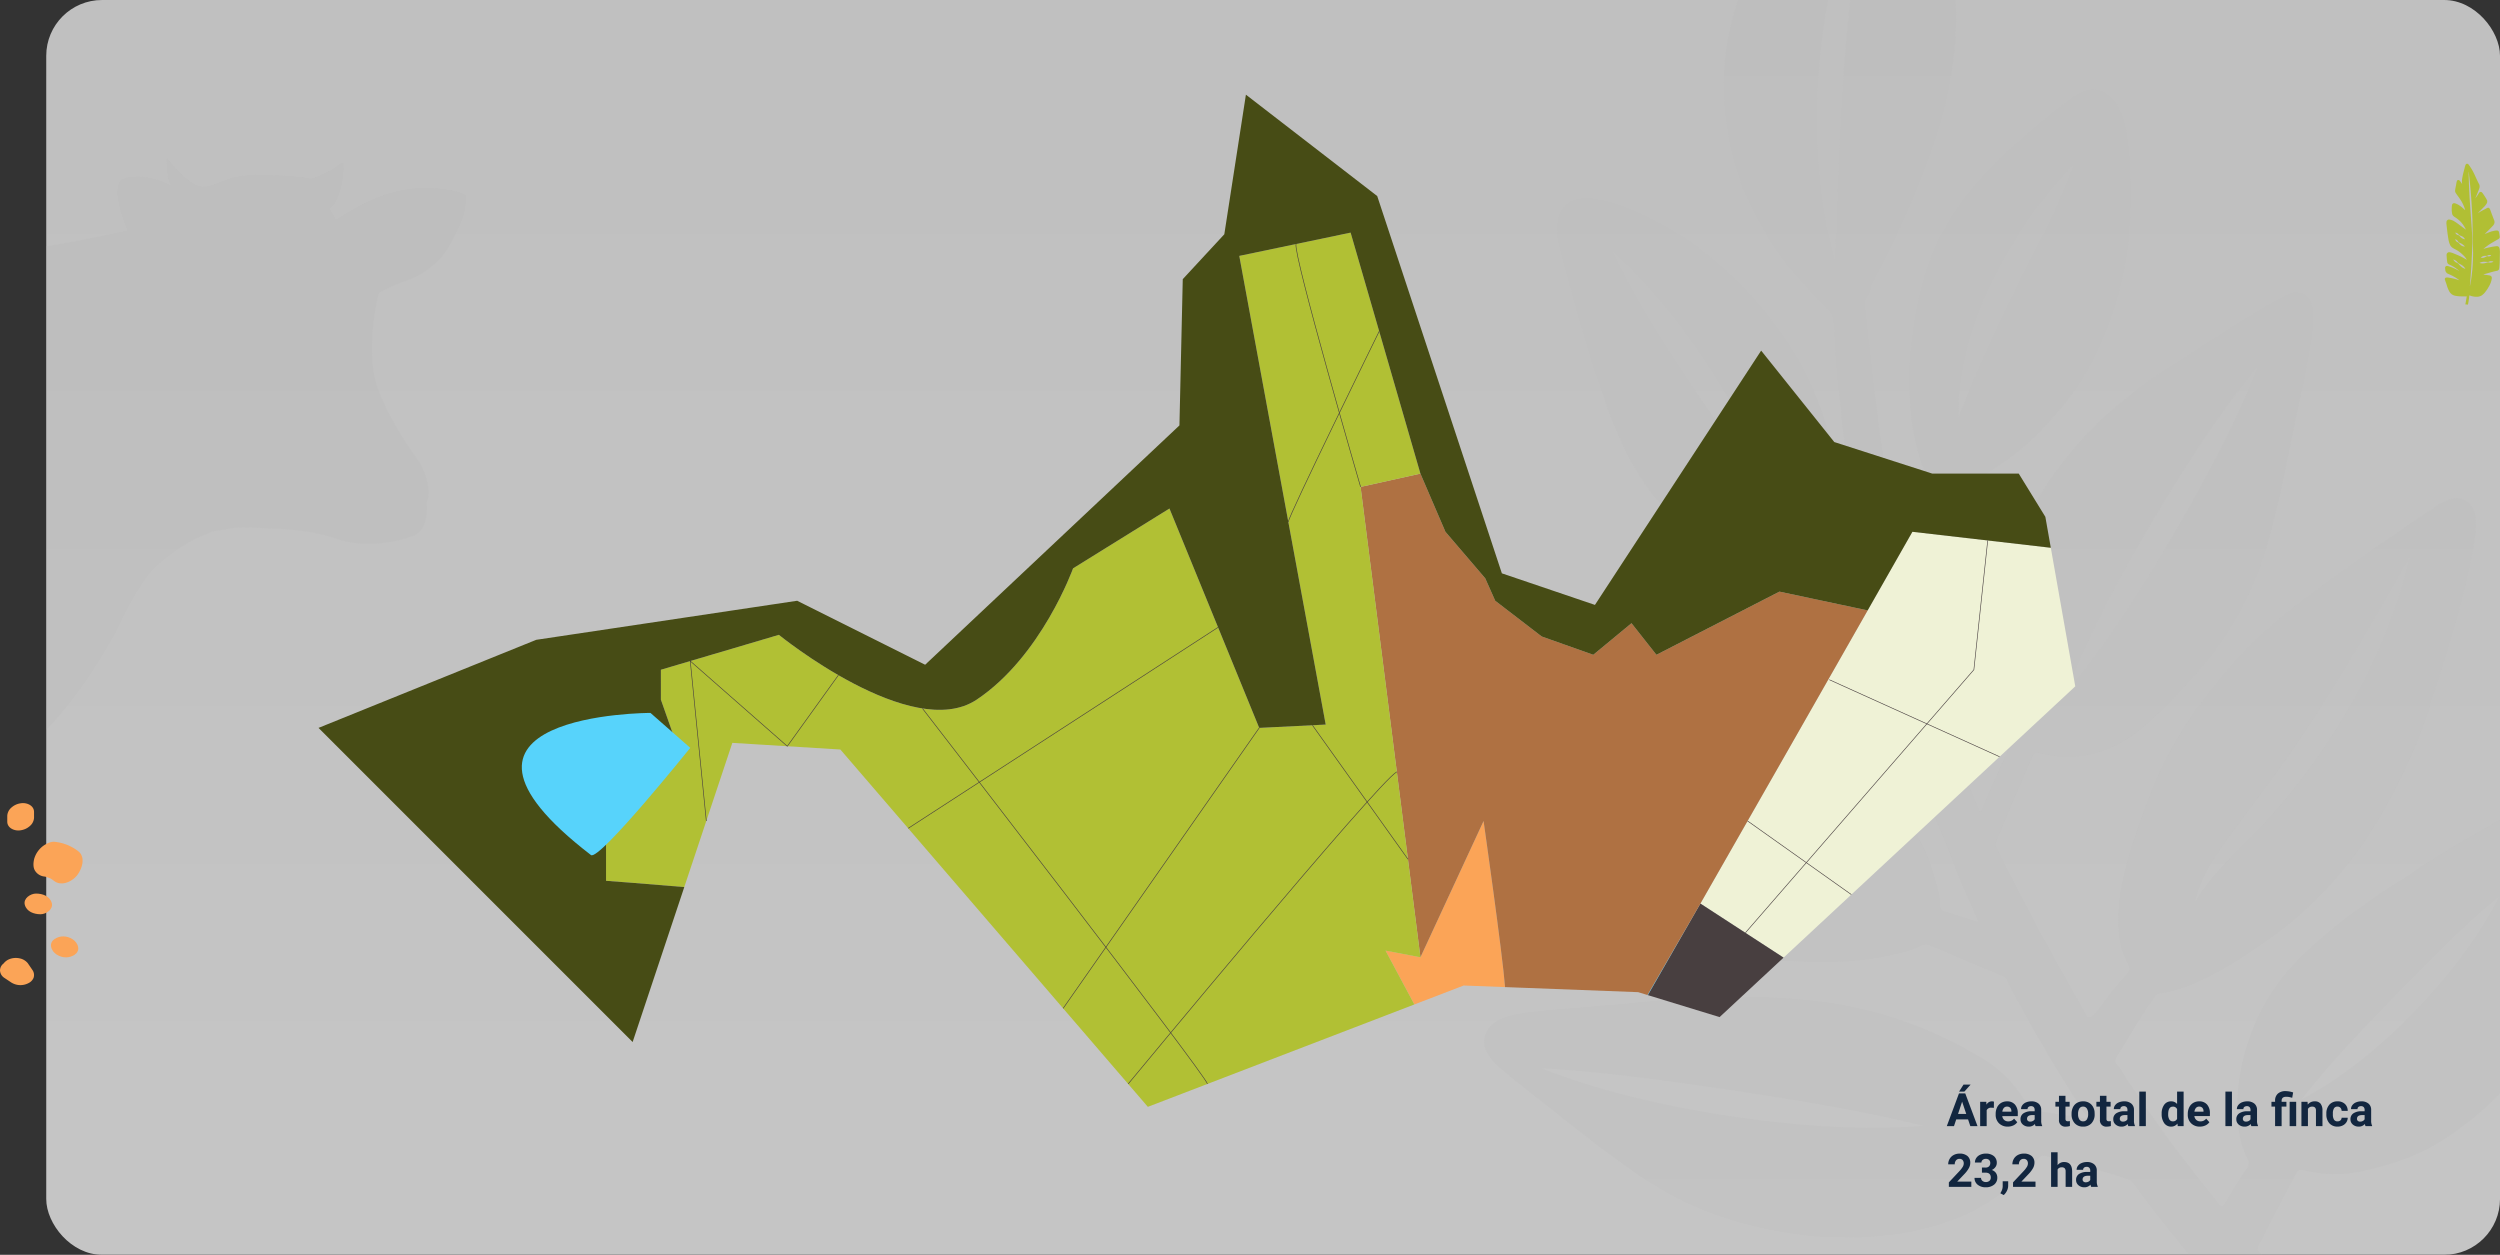 <svg xmlns="http://www.w3.org/2000/svg" xmlns:xlink="http://www.w3.org/1999/xlink" width="1030.05" height="517" viewBox="0 0 1030.05 517">
  <rect x="0" y="0" width="1030.05" height="517" fill="#333333" stroke="none"/>
  <defs>
    <linearGradient id="linear-gradient" x1="0.5" x2="0.5" y2="1" gradientUnits="objectBoundingBox">
      <stop offset="0" stop-color="#f6f6f6"/>
      <stop offset="1" stop-color="#fefefe"/>
    </linearGradient>
    <clipPath id="clip-path">
      <rect id="Rectángulo_402684" data-name="Rectángulo 402684" width="1011" height="517" rx="23" transform="translate(265.102 2219)" fill="url(#linear-gradient)"/>
    </clipPath>
    <clipPath id="clip-path-2">
      <rect id="Rectángulo_402682" data-name="Rectángulo 402682" width="723.821" height="417.036" fill="none"/>
    </clipPath>
    <clipPath id="clip-path-3">
      <rect id="Rectángulo_402686" data-name="Rectángulo 402686" width="22.675" height="58.045" fill="#b1bf34"/>
    </clipPath>
  </defs>
  <g id="Grupo_1103050" data-name="Grupo 1103050" transform="translate(-284.975 -2153.332)">
    <g id="Enmascarar_grupo_1098955" data-name="Enmascarar grupo 1098955" transform="translate(38.924 -65.668)" opacity="0.72" clip-path="url(#clip-path)">
      <rect id="Rectángulo_402683" data-name="Rectángulo 402683" width="1011" height="517" rx="23" transform="translate(265.102 2219)" fill="url(#linear-gradient)"/>
      <path id="Trazado_882508" data-name="Trazado 882508" d="M29.273,276.584c4.234-8.018,8.826-14.781,9.754-20.343,2.142-12.948,3.846-116.511-8.683-135.34-2.911-4.382-4.83-10.521-6.066-17.36-2.494,13.069-2.739,28.772-1.481,44.908,2.315,30.027-2.789,62.7,5.133,101.593a97.443,97.443,0,0,1,1.344,26.551Zm605.9-188.008c2.465,15.261,18.99,37.217,18.99,37.217s5.628,10.05,2.811,16.372c0,0,1.409,11.168-5.62,13.77s-20.047,5.212-31.662,1.119-25.309-4.093-32.676-4.466c-5.715-.281-7.195-.494-12.974.647-.97.19-4.9.669-5.406.905-3.687,1.666-6.067,2.3-9.818,4.534-5.384,3.218-12.6,8.338-16.482,13.26-7.015,9.3-13,22.7-13,22.7s-14.67,28.49-33.273,45.228c-18.58,16.736-21.844,27.563-29.743,34.455-7.922,6.892-13.506,12.3-13.506,12.3s-1.48,72.675-1.919,88.2c-.46,15.519-.244,6.831.417,17.68.373,6.078-.18,11.823.287,17.863.553,7.592-1.589,8.87,2.25,17,.51,1.065,1.035,2.13,1.566,3.2a112.759,112.759,0,0,0,6.62,11.952c1.459,2.3,7.173,10.575,7.1,12.9a6.373,6.373,0,0,1-.682,2.366c-5.075-.244-10.149-.57-15.224-.442-1.768.046-13.88.282-14.584-1.247-.022-.031-1.387-8.582-1.589-9.632-.417-2.221-.82-4.458-1.258-6.672l-.151-.692-.129-.677-7.389-12.37c-3.335-5.6.46-13.017.331-19.658-.13-6.6.575.921.7-5.713.086-6.011.2-12.035.2-18.045,0-18.875.618-22.131.618-22.131s-9.861,20.662-8.6,36.456c1.237,15.793,2.782,18.486,3.551,34.447.065,1.248-.288-1.726.129,3.766s5.34,12.119,8.338,19.97c.618,1.628,1.215,3.287,1.811,4.93-6.864,1.34-9.136,1.194-15.928.989a50.916,50.916,0,0,0-5.894.13c-4.9.411-7.13.251-9.646-4.739-1.523-3.02-1.408-6.429-1.48-9.753-3.882,5.142-1.854-2.755-5.363-6.063-1.789-1.7-2.451-.343-1.365-4.512,1.056-4.169,2.717-66.263,2.1-73.969s-2.954-14.774-4.284-20.982a207,207,0,0,1-3.22-21.766c-.417-4.633.661-8.026.863-12.622a211.65,211.65,0,0,0-.244-22.511c-2.048-7.121-4.787-16.471-11.184-20.45-11.565-6.84-20.363-4.96-32.676-2.351-74.25,15.748-139.206,24.215-200.655-18.966-5.779-4.062-3.881-3.857-7.964,2.473-12.442,19.361-13.815,13.572-20.787,35.2-3.644,11.351-6.929,23.706-10.307,35.284-1.366,4.64-2.494,9.22-3.687,13.907-.82,3.173-1.5,6.314-2.12,9.525,0,0-2.027,37.893-2.379,50.309-.331,12.416,4.3,22.253,7.769,31.45,2.164,5.729,4.809,11.138,6.994,16.95,3.421,9.121,4.894,10.149,10.285,17.627a10.284,10.284,0,0,1,2.078,7.866c-.791,3.675-7.813,2.731-10.48,2.5-2.451-.205-4.68-.449-7.131-.441-2.782.008-8.69.594-11.011-.86-1.61-1.027-3.378-3.91-4.615-5.485-.309-.4-.639-.783-.949-1.172-.438-.518-.884-1.042-1.322-1.56l-.439-.517s-9.287-2.96-9.754-8.369c-.489-5.417-10.523-115.8-13.772-120.718,0,0-7.432,45.28-7.9,67.434-.489,22.154-1.589,40.4,3.709,51.6,5.319,11.2,5.427,11.738,8.338,17.209,1.121,2.1,4.722,8.086.352,8.513-1.459.144-3.709.106-5.34.2a101.581,101.581,0,0,1-13.527.145l-.726-.053c-1.258-.092-7.5-.282-8.209-.594-1.078-.479-1.387-2-1.653-3.074-1.919-7.448,4.083-12.56-4.5-17.117-1.215-.64-2.43-1.065-3.637-1.727-2.185-1.194-2.12-4.047-3.306-6.383-2.954-5.782-2.142-2.876-2.005-9.707.043-2.13.043-4.268.108-6.4.841-29.244,1.237-46.574-.33-75.81-.532-10.179-1.546-25.9-4.543-35.5-.438-1.384-.791-2.746-1.1-4.093-2.6,7.912-5.513,14.492-7.483,22.785-.287,1.2-2.12,8.3-4.018,7.73-1.675-.51-3.026-4.861-3.242-6.6-.439-3.218-.373-6.6-.82-10.05-.2-1.369-.395-2.723-.618-4.085-.927-5.668-1.79-11.267-3-16.874C1.112,294.957-.233,286.482.034,277.094c.927-26.581,14.627-45.836,13.218-65.2s-6.613-101.25.776-139.585c2.76-14.409,8.38-21.926,14.411-25.8,6.886-5.189,21.14-13.412,42.983-14.082,32.079-.988,96.266-2.465,119.986-.988s225.56.578,235.774,1.073c10.235.494,57.675,4.427,64.187,4.922s42.322-7.38,42.322-7.38c-1.675-3.841-4.564-12.286-4.147-16.584.129-1.286.682-4.147,2.005-4.61,6.419-2.244,14.361-.51,20.19,2.785,0,0-2.142-1.621-1.833-11.647,0,0,8.87,11.974,14.98,11.974,6.131,0,8.87-5.181,24.467-4.853,6.268.145,13.837.372,19.968,1.552,1.718-.175,8.912-3.774,10.5-4.945,2.358-1.758,3.112-3.165,2.932,1.674-.18,4.428-1.718,12.492-5.1,15.254-.863.715-.618.251.4,2.1.532.944,1.056,1.879,1.589,2.815,15.3-9.875,28.464-15.17,46.684-12.271,1.229.205,6.893,1.369,7.058,2.837a38.529,38.529,0,0,1-1.071,7.364c-1.445,4.907-5.966,13.793-9.143,17.437a38.994,38.994,0,0,1-7.123,6.246,26.1,26.1,0,0,1-4.2,2.328c-.726.32-1.467.609-2.2.9a82.2,82.2,0,0,0-10.12,4.261c-2.034,1.087-2.236.806-2.646,2.86-2.177,9.753-3.227,21.073-1.71,31.039Z" transform="translate(-235.133 2283.883)" fill="#e8e8e8" fill-rule="evenodd" opacity="0.21"/>
      <path id="Trazado_882507" data-name="Trazado 882507" d="M695.656,310.069a129.018,129.018,0,0,0-3.07-23.938,134.807,134.807,0,0,0-6.037-19.985A79.461,79.461,0,0,0,678.481,251a48.071,48.071,0,0,0-13.6-13.814,34.934,34.934,0,0,0-13.661-5.086c-1.33-.206-1.716-.637-1.5-1.937a24.451,24.451,0,0,0,.139-4.429c-.087-4.5-.332-9-.3-13.489.027-4.13-.141-8.271.194-12.394a1.466,1.466,0,0,1,.666-1.3c3.8-2.339,7.581-4.7,11.373-7.049,3.426-2.122,6.959-4.087,10.264-6.39,2.136-1.49,4.494-2.7,6.669-4.141a6.618,6.618,0,0,0,2.9-7.249,22.117,22.117,0,0,0-4.567-9.165c-3-3.953-6.424-3.64-10.214-1.993a61.785,61.785,0,0,0-7.363,4.245c-2.591,1.582-5.138,3.226-7.69,4.863-5.953,3.819-12.288,7.055-18.389,10.646-4.207,2.475-8.6,4.668-12.9,7.013-1.426.78-2.825,1.609-4.195,2.477a2.049,2.049,0,0,1-2.75-.118c-4.056-3.347-8.18-6.615-12.241-9.956-4.637-3.816-9.222-7.687-13.851-11.511a1.961,1.961,0,0,1-.7-2.681,53.508,53.508,0,0,0,5.593-22.212c.076-4-.132-7.951-.41-11.939a99.63,99.63,0,0,0-3.37-19.579,102.994,102.994,0,0,0-5.217-13.455A113.365,113.365,0,0,0,572.6,81.108,147.44,147.44,0,0,0,558.95,64.144a206.114,206.114,0,0,0-19.3-18c-5.2-4.3-10.686-8.28-16.148-12.285-6.2-4.549-12.652-8.738-19.087-12.955-3.9-2.555-8.033-4.736-12.057-7.093-5.873-3.437-11.889-6.635-17.979-9.663C469.695,1.819,465-.726,459.594-1.335a18.118,18.118,0,0,1-2.081-.155q-.947.2-1.892.394c-4.236,1.913-5.881,5.144-5.275,9.727,1.787,13.523,5.836,26.606,9.383,39.787.282,1.05.586,2.095.87,3.146,1.819,6.737,4.339,13.29,6.348,19.979,1.7,5.645,3.832,11.174,5.8,16.741A86.514,86.514,0,0,0,476.6,98.11c1.085,2.182,1.6,4.6,2.51,6.871,1.9,4.766,3.641,9.586,5.829,14.255,1.587,3.391,2.842,6.921,4.521,10.27,2.491,4.969,5.1,9.887,7.893,14.726,1.726,2.989,3.52,5.937,5.473,8.781a86.866,86.866,0,0,0,21.664,21.672,89.049,89.049,0,0,0,19.551,10.3,82.778,82.778,0,0,0,16.373,4.307c5.7.81,11.416,1.024,16.979-.492a3.786,3.786,0,0,1,4.324,1.389,138.745,138.745,0,0,0,11.13,10.865,8.266,8.266,0,0,1,.759.812c1.2,1.381,1.17,1.508-.493,2.322-5.114,2.5-10.171,5.1-15.286,7.6-4.118,2.015-8.239,4.018-12.4,5.951-3.782,1.755-7.672,3.293-11.466,5.012-5.588,2.534-11.356,4.673-16.993,7.077-2.821,1.2-5.884,1.863-8.536,3.443-1.114.663-2.159.492-3.272-.6-4.456-4.367-9.083-8.579-13.591-12.9-2.522-2.418-4.947-4.927-7.392-7.415-1.2-1.225-.684-2.762-.706-4.138a64.681,64.681,0,0,0-1.181-13.139,150.1,150.1,0,0,0-5.695-19.537c-1.91-5.145-4.034-10.228-6.239-15.274-1.683-3.851-3.508-7.661-5.5-11.381-2.762-5.146-6.035-10.022-9.283-14.916a151.709,151.709,0,0,0-10.321-13.341c-2.738-3.268-5.808-6.3-8.821-9.349-3.978-4.031-8.2-7.824-12.562-11.479C438.489,95.29,432.958,90.951,427.2,86.9c-5.677-3.986-11.635-7.577-17.626-11.13-6.914-4.1-13.955-7.984-21-11.859-6.851-3.77-13.77-7.438-20.814-10.883-5.5-2.69-11.064-5.245-16.762-7.5-4.092-1.619-8.212-3.285-12.69-3.65-4.5-.368-8.736,2.281-9.162,6.646a18.025,18.025,0,0,0,2.081,9.515c.949,2.025,1.6,4.169,2.417,6.249,2.025,5.168,4.383,10.215,6.441,15.376,1.092,2.74,2.113,5.522,3.326,8.22,2.306,5.126,4.369,10.339,6.654,15.468,1.647,3.695,3.374,7.364,5.057,11.047,2.656,5.809,5.346,11.625,8.454,17.231a172.956,172.956,0,0,0,10.568,17.244q4.954,6.9,10.417,13.461c3.534,4.26,7.2,8.4,11.1,12.359a165.913,165.913,0,0,0,16.752,14.951c4.46,3.448,9.159,6.63,13.96,9.657,6.612,4.169,13.244,8.3,20.21,11.91,6.538,3.391,13.228,6.53,20.407,8.34,6.55,1.653,13.238,2.76,19.965,1.1.26-.064.525-.116.784-.182,3.655-.952,3.581-.9,5.86,2.193,3.267,4.441,6.822,8.678,10.5,12.828a16.255,16.255,0,0,1,2.509,3.425c.751,1.506.542,2.142-1.086,2.659-2.39.758-4.851,1.341-7.2,2.187-4.406,1.589-9.019,2.631-13.407,4.207-4.122,1.48-8.451,2.315-12.538,3.791-5.725,2.069-11.761,3.163-17.536,5.011-4.431,1.418-9,2.342-13.426,3.7-3.578,1.1-7.2,1.989-10.844,2.838a3.036,3.036,0,0,1-2.685-.582c-5.11-3.6-10.3-7.1-15.409-10.695-5.414-3.812-10.765-7.7-16.153-11.551a1.385,1.385,0,0,1-.421-1.919,62.554,62.554,0,0,0,3.783-10.153,43.435,43.435,0,0,0,1.2-14.55,52.941,52.941,0,0,0-1.819-9.536,60.24,60.24,0,0,0-6.36-13.845c-1.773-2.961-3.515-5.936-5.364-8.857-2.236-3.536-4.728-6.913-7.122-10.351-2.1-3.018-4.278-5.982-6.62-8.832a141.474,141.474,0,0,0-12.8-13.621,146.216,146.216,0,0,0-12.781-10.57,126.271,126.271,0,0,0-17.645-10.784q-7.957-4.08-16.038-7.913c-3.1-1.481-6.28-2.815-9.426-4.211-3.331-1.478-6.66-2.962-10-4.424-6.448-2.822-12.945-5.547-19.343-8.471-6.5-2.972-13.1-5.73-19.755-8.347a64.335,64.335,0,0,0-13.723-4.194c-3.091-.47-6.224-.3-8.334,2.371A6.526,6.526,0,0,0,232.764,98a113.991,113.991,0,0,0,4.756,15.607c1.443,3.838,2.423,7.832,4.143,11.551,2.193,4.74,3.07,9.882,5.527,14.52a18.73,18.73,0,0,1,.665,2.071c1.807,4.694,3.552,9.407,5.319,14.111,1.8,4.793,3.934,9.5,6.185,14.128a176.3,176.3,0,0,0,11.445,20.123,147.872,147.872,0,0,0,10.335,13.511,135.806,135.806,0,0,0,11.618,12.363,128.356,128.356,0,0,0,17.359,13.567A139.7,139.7,0,0,0,336.406,242.7a106.241,106.241,0,0,0,17.65,5.14,147.487,147.487,0,0,0,16.023,2.146c6.294.522,12.573.432,18.859.518a8.256,8.256,0,0,0,1.91-.287,2.532,2.532,0,0,1,2.135.487c5.38,3.913,10.748,7.845,16.141,11.742,1.424,1.031,2.96,1.921,4.367,2.968.428.318,1.309.446,1.175,1.125-.131.661-.956.548-1.5.656-4.214.83-8.436,1.627-12.653,2.437-2.058.394-4.106.837-6.173,1.181-5.658.945-11.347,1.8-17.041,2.46-4.424.508-8.805,1.492-13.257,1.559-4.379.065-8.592,1.225-13,1.039-2.187-.091-4.38.491-6.582.615-4.555.258-9.118.411-13.676.612a1.849,1.849,0,0,1-1.345-.426c-4-3.309-8.621-5.746-13.043-8.461-5.6-3.441-11.275-6.773-16.845-10.258-4.988-3.121-9.871-6.4-14.815-9.583a5.83,5.83,0,0,1-2.6-3.569c-.9-3.237-1.913-6.465-3.132-9.612-1.833-4.733-3.646-9.495-5.9-14.057a99.357,99.357,0,0,0-9.23-15.085c-2.719-3.673-5.43-7.337-8.443-10.8-2.258-2.594-4.728-5-7.218-7.386a113.682,113.682,0,0,0-10.539-8.749,137.584,137.584,0,0,0-17.255-11.023,156.519,156.519,0,0,0-20.142-8.984c-5.1-1.884-10.357-3.308-15.613-4.724-5.159-1.391-10.409-2.279-15.661-3.227a100.95,100.95,0,0,0-16.836-1.693c-5.392-.059-10.846.451-15.207,3.948a10.15,10.15,0,0,0-3.7,10.311,26.753,26.753,0,0,0,2.661,7.441c1.317,2.6,2.447,5.288,3.816,7.876,2.265,4.279,4.323,8.651,6.833,12.819,1.752,2.907,3.317,5.913,5.074,8.819a124.2,124.2,0,0,0,7.133,10.726c2.125,2.806,4.167,5.661,6.463,8.35a94.232,94.232,0,0,0,12.134,12.1,102.034,102.034,0,0,0,14.2,9.869,146.834,146.834,0,0,0,17.257,8.365c4.2,1.688,8.479,3.13,12.735,4.621a99.585,99.585,0,0,0,12.165,3.269c3.215.685,6.41,1.411,9.673,1.889q4.641.68,9.3,1.076a80.544,80.544,0,0,0,16.576-.443c2.547-.306,5.081-.766,7.645-.975a4.576,4.576,0,0,0,2.433-.722c1.139-.9,2.015-.443,2.98.226,5.836,4.043,11.866,7.8,17.982,11.439,3.175,1.888,6.274,3.894,9.391,5.872.383.243.913.371,1.142,1.066-1.982-.2-3.876.049-5.774-.013-5.583-.182-11.166-.305-16.749-.507q-6.208-.222-12.418-.509c-4.883-.224-9.758-.718-14.638-1.074-3.436-.25-6.878-.428-10.313-.7-5.094-.41-10.179-1.012-15.276-1.282-4.524-.239-9.015-.79-13.513-1.248-5.786-.59-11.6-.935-17.357-1.822-.531-.081-1.081-.04-1.616-.112-2.115-.29-4.293-.064-5.915-2.116-1.224-1.548-3.567-1.855-5.133-3.184q-5.483-4.647-11.071-9.177c-4.905-4-9.886-7.9-15.089-11.548-4.768-3.348-9.547-6.674-14.448-9.838a227.73,227.73,0,0,0-21.2-12.487c-4.5-2.258-9.162-4.232-13.886-6.048-4.773-1.835-9.579-3.59-14.511-4.951-4.151-1.145-8.307-2.264-12.573-3-3.606-.621-7.207-1.282-10.826-1.821-1.655-.247-3.331-.3-4.986-.409-4.078-.266-8.166-.292-12.255-.327a120.914,120.914,0,0,0-28.725,3.5,121.383,121.383,0,0,0-11.781,3.154,72.3,72.3,0,0,0-14.508,6.338c-3.765,2.312-6.845,5.179-7.017,9.885q.422,1.657.843,3.311a140.115,140.115,0,0,0,11.2,12.474c3.316,3.482,6.768,6.841,10,10.4,2.377,2.617,4.911,5.108,7.378,7.651,3.866,3.984,7.621,8.073,11.639,11.913,2.985,2.851,5.911,5.773,9.157,8.386,3.6,2.9,7.195,5.8,11,8.46a105.894,105.894,0,0,0,19.652,10.885,109.243,109.243,0,0,0,25.212,7.34,118.983,118.983,0,0,0,16.077,1.56,103.333,103.333,0,0,0,16.555-.834c1.736-.24,3.527-.193,5.277-.525a137.645,137.645,0,0,0,24.827-7.239,124.343,124.343,0,0,0,16.651-8.03c4.867-2.807,9.758-5.61,14.34-8.77,2.7-1.86,5.168-1.356,7.893-.982,3.2.44,6.392.942,9.591,1.392,4.26.6,8.518,1.217,12.787,1.745,3.206.4,6.425.667,9.639.987,2.785.279,5.56.679,8.342.985,1.928.211,3.859.229,5.785.441,5.4.6,10.825,1.091,16.246,1.329,4.081.181,8.162.461,12.254.523,5.42.084,10.844.52,16.266.773a18.755,18.755,0,0,1,3.477.248c-1.08.727-2.153,1.461-3.238,2.181-2.613,1.736-5.238,3.459-7.843,5.2-1.3.868-2.6,1.386-4.189.488a2.051,2.051,0,0,0-1.411-.2c-2.78.828-5.148-.669-7.655-1.319a103.884,103.884,0,0,0-13.422-2.83,97.989,97.989,0,0,0-18.678-.2,125.139,125.139,0,0,0-26.164,5.053,132.718,132.718,0,0,0-15.031,5.643,144.707,144.707,0,0,0-15.928,8.03,157.09,157.09,0,0,0-17.172,11.53,150.925,150.925,0,0,0-16.6,14.765c-2.436,2.52-4.613,5.249-6.831,7.951a89.448,89.448,0,0,0-7.564,10.648c-3.047,5.056-5.907,10.237-6.38,16.242-.42,5.333,2.816,9.406,7.826,11.08a24.728,24.728,0,0,0,8.622.975c5.751-.17,11.485-.463,17.225-.766,4.881-.259,9.755-.518,14.629-.87,6.86-.495,13.7-1.156,20.547-1.692,4.464-.349,8.833-1.209,13.271-1.515,6.6-.455,12.957-1.906,19.36-3.2a113.426,113.426,0,0,0,18.052-5.457,57.133,57.133,0,0,0,22.185-14.909,82.747,82.747,0,0,0,12.355-18.092c2.309-4.5,4.536-9.039,6.386-13.739,1.65-4.194,3.058-8.439,2.581-13.066-.2-1.908.385-3.161,2.428-4.165,5.472-2.693,10.707-5.808,16.1-8.649,1.718-.905,3.517-1.681,5.24-2.6,3.667-1.949,7.445-3.715,11.134-5.629a14.194,14.194,0,0,1,7.33-1.441c2.181.107,4.293-.206,6.44-.253,5.052-.112,10.087-.416,15.128-.724,3.059-.187,6.081-.709,9.139-.729,3.85-.026,7.58-.919,11.38-1.044,4.336-.144,8.509-1.276,12.786-1.412,4.653-.149,9.081-1.481,13.736-1.545a42.477,42.477,0,0,0,6.689-1.012c6.293-1.109,12.538-2.5,18.88-3.309,8.775-1.114,17.247-3.394,25.9-4.961a2.165,2.165,0,0,1,.467.069c-1.786,3.141-3.546,6.233-5.3,9.326-.606,1.066-1.272,2.106-1.791,3.21a2.25,2.25,0,0,1-2.828,1.4c-4.518-1.122-9.032-.29-13.5-.1a63.015,63.015,0,0,0-15.011,2.823,106.646,106.646,0,0,0-11.478,3.878,111.353,111.353,0,0,0-13.087,6.591,162.325,162.325,0,0,0-13.906,9.647c-4.485,3.312-8.758,6.886-13.039,10.437-4.518,3.75-8.83,7.716-13.043,11.771-3.281,3.16-6.44,6.433-9.584,9.722-3.642,3.81-7.057,7.8-10.444,11.805-3.128,3.7-6.058,7.552-8.992,11.394-2.872,3.758-5.726,7.535-8.425,11.407q-3.3,4.735-6.419,9.594c-4.086,6.338-7.876,12.836-11.5,19.419a177.416,177.416,0,0,0-8.93,19.125,151.97,151.97,0,0,0-5.487,15.708,69.711,69.711,0,0,0-2.626,13.161,38.235,38.235,0,0,0-.009,8.536c.808,5.771,5.652,9.671,11.777,9.679,6.91.01,13.351-1.87,19.813-3.743,2.974-.862,5.995-1.591,9-2.363,2.8-.72,5.7-1.2,8.387-2.175,4.948-1.794,10.041-3.181,15.078-4.7,5.72-1.725,11.327-3.732,17.041-5.47,4.771-1.451,9.374-3.384,14-5.22a175.274,175.274,0,0,0,19.2-9,120.071,120.071,0,0,0,18-11.749A116.387,116.387,0,0,0,430.473,417.6a108.349,108.349,0,0,0,14.684-20.823c1.776-3.352,3.44-6.748,4.914-10.212a141.521,141.521,0,0,0,7.482-25.139c.8-5,2.309-9.8,3.457-14.7a156.676,156.676,0,0,0,2.873-15.6c.422-3.275.767-6.571.915-9.895.176-3.929.087-7.855-.013-11.775a37.436,37.436,0,0,0-1.148-7.316,4.612,4.612,0,0,1,.778-3.913q9.391-13.443,18.793-26.879a2.523,2.523,0,0,1,1.7-1.021c5.2-1.062,10.156-2.9,15.216-4.37,4.235-1.235,8.562-2.321,12.661-3.894,3.285-1.263,6.728-2.042,10-3.277,5.66-2.14,11.447-3.981,17.066-6.19,2.144-.843,4.526-1.281,6.435-2.648a.781.781,0,0,1,.906-.1c.406.269.253.663.132.983Q545,256.97,542.645,263.1c-1.035,2.708-2.122,5.4-3.088,8.126a2.133,2.133,0,0,1-1.666,1.415,52.344,52.344,0,0,0-19.485,10.418c-3.837,3.29-6.942,7.209-10.265,10.94-2.786,3.128-5.244,6.5-7.728,9.828-2.7,3.618-5.16,7.4-7.511,11.253a172.475,172.475,0,0,0-12.145,24.081,184.687,184.687,0,0,0-6.145,17.574c-1.842,6.149-3.48,12.348-4.851,18.605q-1.681,7.675-3.02,15.434c-.953,5.521-1.869,11.048-2.7,16.586-.568,3.778-.869,7.6-1.4,11.382-.7,5.045-.967,10.143-1.846,15.168-.491,2.8-.625,5.669-.983,8.5-.488,3.838-1.065,7.664-1.55,11.5-.364,2.88-.637,5.773-.96,8.66a62.884,62.884,0,0,0-.539,10.225c.211,4,.576,8.105,3.822,11.209a8.87,8.87,0,0,0,8.808,2.218,23.637,23.637,0,0,0,8.218-4.571c3.17-2.448,6.278-4.973,9.366-7.514,4.173-3.431,8.3-6.913,12.451-10.366,3.476-2.889,7.008-5.72,10.432-8.665,3.505-3.011,7.118-5.9,10.54-9.011,3.607-3.274,7.233-6.528,10.822-9.822,2.978-2.734,5.683-5.7,8.454-8.619a119.813,119.813,0,0,0,13.937-18.213,155.023,155.023,0,0,0,9.2-16.778,150.019,150.019,0,0,0,6.31-15.089,116.983,116.983,0,0,0,4.77-15.768c.78-3.937,1.866-7.82,2.5-11.786.591-3.72.891-7.487,1.333-11.232.712-6.041.349-12.12.186-18.186-.054-1.989-.561-3.973-.746-5.967a59.536,59.536,0,0,0-2.384-12.106,90.059,90.059,0,0,0-8.121-19.139c-1.985-3.389-3.91-6.827-6.636-9.708-1.681-1.776-1.319-3-.381-4.879q4.3-8.629,8.8-17.163c2.273-4.339,4.5-8.717,7.146-12.867a5.266,5.266,0,0,1,2.439-2.057c5.305-2.36,10.623-4.717,15.781-7.342,5.391-2.743,10.857-5.362,16.2-8.182,5.066-2.675,10.08-5.447,15.071-8.249,2.93-1.644,5.9-3.241,8.852-4.865.874-.482,1.712-1.021,2.58-1.514.259-.148.571-.428.87-.157a.918.918,0,0,1,.187.7c-.756,6.226-1,12.5-1.362,18.756-.092,1.607-1.518,1.828-2.5,2.231-10.359,4.269-18.018,11.365-23.777,20.382a53.277,53.277,0,0,0-4.68,10.313c-1.982,5.346-2.893,10.913-3.92,16.455a70.487,70.487,0,0,0-.781,8.833c-.367,6.371.1,12.757.242,19.136.04,1.836.485,3.669.681,5.509.538,5.054,1.567,10.049,2.336,15.072,2.224,14.544,6.22,28.749,9.7,43.055,3.484,14.327,7.533,28.532,11.247,42.809a67.465,67.465,0,0,0,5.356,14.254c2.029,3.894,4.9,7.222,9.7,8.338a11.262,11.262,0,0,0,4.655-.184,19.717,19.717,0,0,0,8.117-3.793A51.029,51.029,0,0,0,663,417.716a143.84,143.84,0,0,0,9.895-14.992q3.719-6.482,6.9-13.2c2.311-4.888,4.294-9.91,6.121-15,1.62-4.517,2.916-9.115,4.2-13.718.931-3.33,1.628-6.723,2.264-10.132.833-4.455,1.64-8.913,2.187-13.412.339-2.781.464-5.587.707-8.38a148.075,148.075,0,0,0,.376-18.815m-171.911-195.7c-10.786-16.324-21.516-32.341-30.562-49.751,15.772,12.649,28.453,28.1,39.531,44.462C543.58,125.567,552.892,143,558.2,161.828c-12.751-15.221-23.462-31.259-34.452-47.456m-71.312,61.051c-14.35-15.366-27.229-31.4-42.046-46.241-19.309-20.116-40.05-38.381-61.079-57.092,38.93,18.692,71.694,48.581,95.759,82.993,8.1,11.572,14.129,23.566,24.856,33-6.632-2.9-12.413-7.619-17.49-12.661m-139.811-2.815C293.4,154.842,274.814,136.583,258.55,116.2c22.057,14.666,41.968,31.617,61.381,49.2,19.241,17.753,37.826,36.012,54.074,56.412-22.072-14.649-41.982-31.6-61.383-49.2m-150.2,1.542c16.437,10.168,30.754,22.5,45.744,34.18,14.871,11.857,29.722,22.586,45.719,33.347-37.285-6.98-71.194-37.932-91.463-67.527M30,233.87c25.1,8.444,49.535,17.2,74.849,24.5,25.252,7.508,50.565,13.329,76.271,19.8C129.407,280.635,71.931,263.734,30,233.87M213.076,348.647c-18.278,7.1-36.466,13.866-55.871,18.345,28.8-21.2,72.361-38.515,108.8-43.107-16.9,9.929-34.747,17.441-52.925,24.762m167.883,47.381c-19.52,20.442-40.686,39.543-64.76,55.188,18.143-21.509,37.544-41.551,56.748-62.051,19.395-20.34,38.3-40.8,58.891-60.215-13.806,24.438-31.55,46.474-50.879,67.079m135.035-2.3c-9.509,24.947-20.613,49.328-35.41,71.852,6.97-25.747,16.138-50.509,25.35-75.446,9.452-24.853,18.837-49.535,30.576-73.58-3.586,26.527-11.247,52.142-20.516,77.173M644.43,404.418c-.608-17.872.277-42.858.436-60.853.315-18.063.069-42.911,1.178-60.827a145.944,145.944,0,0,1,7.508,30.29c4.143,30.687,2.209,62.524-9.122,91.389" transform="translate(1236.613 2092.285) rotate(78)" fill="#e8e8e8" opacity="0.13" style="mix-blend-mode: multiply;isolation: isolate"/>
    </g>
    <g id="Grupo_1102227" data-name="Grupo 1102227" transform="translate(416.204 2192.338)">
      <g id="Grupo_1102226" data-name="Grupo 1102226" transform="translate(0.001 0)" clip-path="url(#clip-path-2)">
        <path id="Trazado_882492" data-name="Trazado 882492" d="M349.337,284.153l-14.381-2.739L346.824,303.6l20.318-7.805,17.069.65C383.22,283.166,375.359,228,375.359,228Z" transform="translate(104.677 71.252)" fill="#fba457"/>
        <path id="Trazado_882493" data-name="Trazado 882493" d="M578.177,143.8l-57.033-6.581S470.36,226.52,433.8,290.392l34.267,22.276L588.255,200.9Z" transform="translate(135.566 42.882)" fill="#eff2d6"/>
        <path id="Trazado_882494" data-name="Trazado 882494" d="M417.3,291.653l29.568,9.051L473.22,276.2l-34.267-22.276c-8.17,14.275-15.631,27.279-21.655,37.732" transform="translate(130.41 79.353)" fill="#483f40"/>
        <path id="Trazado_882495" data-name="Trazado 882495" d="M438.992,253.921,417.177,291.6l.16.05C423.36,281.2,430.822,268.195,438.992,253.921Z" transform="translate(130.372 79.353)" fill="#29abe2"/>
        <path id="Trazado_882496" data-name="Trazado 882496" d="M449.023,193.6l-10.272-13.011L423,193.6l-21.229-7.533L382.6,171.342,378.49,162.1l-16.409-19.174-10.3-23.968-24.653,5.478,24.653,193.8L377.8,262.077s7.861,55.166,8.852,68.445l54.834,2.088,3.826,1.172L467.133,296.1c22.671-39.605,50.806-88.98,68.916-120.788L499.7,167.577Z" transform="translate(102.232 37.175)" fill="#af7142"/>
        <path id="Trazado_882497" data-name="Trazado 882497" d="M351.165,52.892,386.773,246l-27.391,1.37L322.4,156.979l-39.718,24.653s-13.011,36.294-39.718,54.1-81.49-26.706-81.49-26.706L112.859,223.4V235.73l6.5,18.489-29.1,39.033v17.12s16.71,1.238,32.238,2.58L142.3,253.535l44.511,2.739L313.5,403.5,423.294,361.32l-11.868-22.187,14.381,2.739L401.154,148.077l24.653-5.478L397.045,43.305Z" transform="translate(28.207 13.533)" fill="#b1c034"/>
        <path id="Trazado_882498" data-name="Trazado 882498" d="M711.495,173.937l-10.957-17.8H664.93l-40.4-13.011L594.4,105.458,525.918,210.23l-38.349-13.011L436.21,41.772,382.111,0l-8.9,57.522-17.12,18.489-1.369,60.261-104.772,98.61-52.729-26.364L89.707,224.611,0,260.9,129.425,390.33l21.281-63.844c-15.53-1.343-32.238-2.58-32.238-2.58v-17.12l29.1-39.033-6.506-18.489V236.937l48.621-14.38s54.783,44.511,81.49,26.706,39.718-54.1,39.718-54.1l39.717-24.653L387.59,260.9l27.392-1.37L379.373,66.425l45.88-9.587,28.761,99.294,10.3,23.968,16.409,19.173,4.108,9.245L504,223.241l21.229,7.533,15.75-13.011,10.272,13.011,50.675-26.022,36.351,7.735C649.376,193,656.712,180.1,656.712,180.1l57.031,6.58Z" fill="#474c15"/>
        <path id="Trazado_882499" data-name="Trazado 882499" d="M116.834,194.076s-100.7,0-24.52,58.563c3.351,2.578,40.915-44.169,40.915-44.169Z" transform="translate(19.944 60.651)" fill="#57d3fb"/>
        <path id="Trazado_882500" data-name="Trazado 882500" d="M447.922,301.591,542.068,193.2l5.7-53.256" transform="translate(139.98 43.734)" fill="none" stroke="#483f40" stroke-miterlimit="10" stroke-width="0.25"/>
        <line id="Línea_2212" data-name="Línea 2212" x2="42.745" y2="30.328" transform="translate(588.814 299.252)" fill="none" stroke="#483f40" stroke-miterlimit="10" stroke-width="0.25"/>
        <line id="Línea_2213" data-name="Línea 2213" x2="70.164" y2="31.738" transform="translate(622.472 241.045)" fill="none" stroke="#483f40" stroke-miterlimit="10" stroke-width="0.25"/>
        <path id="Trazado_882501" data-name="Trazado 882501" d="M307.014,347.39c-.585-3.578-117.424-154.715-117.424-154.715" transform="translate(59.249 60.213)" fill="none" stroke="#483f40" stroke-miterlimit="10" stroke-width="0.25"/>
        <path id="Trazado_882502" data-name="Trazado 882502" d="M177.734,183.607,156.68,212.9l-39.978-35.1,6.611,65.9" transform="translate(36.471 55.562)" fill="none" stroke="#483f40" stroke-miterlimit="10" stroke-width="0.25"/>
        <line id="Línea_2214" data-name="Línea 2214" y1="82.809" x2="127.676" transform="translate(242.963 219.468)" fill="none" stroke="#483f40" stroke-miterlimit="10" stroke-width="0.25"/>
        <line id="Línea_2215" data-name="Línea 2215" y1="115.563" x2="80.789" transform="translate(306.801 260.904)" fill="none" stroke="#483f40" stroke-miterlimit="10" stroke-width="0.25"/>
        <line id="Línea_2216" data-name="Línea 2216" x2="39.358" y2="55.195" transform="translate(409.517 259.808)" fill="none" stroke="#483f40" stroke-miterlimit="10" stroke-width="0.25"/>
        <path id="Trazado_882503" data-name="Trazado 882503" d="M364.865,212.56c-8.084,4.515-110.7,128.616-110.7,128.616" transform="translate(79.429 66.427)" fill="none" stroke="#483f40" stroke-miterlimit="10" stroke-width="0.25"/>
        <path id="Trazado_882504" data-name="Trazado 882504" d="M304.445,152.839c-.322-1.743,37.441-78.562,37.441-78.562" transform="translate(95.142 23.212)" fill="none" stroke="#483f40" stroke-miterlimit="10" stroke-width="0.25"/>
        <path id="Trazado_882505" data-name="Trazado 882505" d="M306.89,46.882C305.4,50.4,333.473,146.958,333.473,146.958" transform="translate(95.888 14.651)" fill="none" stroke="#483f40" stroke-miterlimit="10" stroke-width="0.25"/>
      </g>
    </g>
    <path id="Trazado_886061" data-name="Trazado 886061" d="M8.832-2.783H3.952L3.024,0H.065L5.093-13.508H7.672L12.729,0H9.769ZM4.7-5.038H8.081l-1.7-5.056ZM6.958-17.126H9.88L7.311-14.25H5.13Zm12.5,9.6A7.284,7.284,0,0,0,18.49-7.6,1.964,1.964,0,0,0,16.5-6.568V0H13.814V-10.038h2.533l.074,1.2a2.484,2.484,0,0,1,2.236-1.382,2.809,2.809,0,0,1,.835.121ZM25.188.186a4.928,4.928,0,0,1-3.595-1.354,4.815,4.815,0,0,1-1.387-3.609v-.26a6.064,6.064,0,0,1,.584-2.7,4.289,4.289,0,0,1,1.656-1.837,4.648,4.648,0,0,1,2.445-.645,4.166,4.166,0,0,1,3.242,1.3,5.278,5.278,0,0,1,1.183,3.683v1.095H22.924a2.491,2.491,0,0,0,.784,1.577,2.37,2.37,0,0,0,1.656.594A2.894,2.894,0,0,0,27.786-3.1L29.1-1.624A4.025,4.025,0,0,1,27.47-.292,5.357,5.357,0,0,1,25.188.186Zm-.306-8.248a1.675,1.675,0,0,0-1.294.54,2.8,2.8,0,0,0-.635,1.547h3.729v-.214A2,2,0,0,0,26.2-7.573,1.729,1.729,0,0,0,24.882-8.062ZM36.655,0a2.977,2.977,0,0,1-.269-.9A3.244,3.244,0,0,1,33.853.186a3.564,3.564,0,0,1-2.445-.854,2.745,2.745,0,0,1-.969-2.152A2.837,2.837,0,0,1,31.622-5.27a5.837,5.837,0,0,1,3.419-.863h1.234v-.575a1.654,1.654,0,0,0-.357-1.113,1.405,1.405,0,0,0-1.127-.417,1.6,1.6,0,0,0-1.062.325,1.1,1.1,0,0,0-.385.891H30.662A2.693,2.693,0,0,1,31.2-8.637,3.557,3.557,0,0,1,32.721-9.8a5.545,5.545,0,0,1,2.208-.422,4.381,4.381,0,0,1,2.946.932,3.262,3.262,0,0,1,1.09,2.621v4.351a4.8,4.8,0,0,0,.4,2.162V0ZM34.438-1.865a2.309,2.309,0,0,0,1.095-.264,1.737,1.737,0,0,0,.742-.71V-4.564h-1q-2.013,0-2.143,1.392l-.009.158a1.073,1.073,0,0,0,.353.826A1.369,1.369,0,0,0,34.438-1.865ZM48.966-12.506v2.468h1.716v1.967H48.966v5.01a1.2,1.2,0,0,0,.213.8A1.072,1.072,0,0,0,50-2.022a4.276,4.276,0,0,0,.789-.065V-.056a5.52,5.52,0,0,1-1.624.241,2.56,2.56,0,0,1-2.876-2.848V-8.071H44.819v-1.967h1.466v-2.468ZM51.48-5.112a5.953,5.953,0,0,1,.575-2.663,4.211,4.211,0,0,1,1.656-1.809,4.831,4.831,0,0,1,2.51-.64A4.571,4.571,0,0,1,59.537-8.98,4.989,4.989,0,0,1,60.971-5.6l.019.687A5.247,5.247,0,0,1,59.7-1.211a4.482,4.482,0,0,1-3.46,1.4,4.5,4.5,0,0,1-3.465-1.392A5.339,5.339,0,0,1,51.48-4.991Zm2.681.19A3.752,3.752,0,0,0,54.7-2.733a1.775,1.775,0,0,0,1.54.757,1.779,1.779,0,0,0,1.521-.748,4.106,4.106,0,0,0,.547-2.393,3.715,3.715,0,0,0-.547-2.174,1.779,1.779,0,0,0-1.54-.771A1.75,1.75,0,0,0,54.7-7.3,4.175,4.175,0,0,0,54.161-4.921Zm11.689-7.584v2.468h1.716v1.967H65.851v5.01a1.2,1.2,0,0,0,.213.8,1.072,1.072,0,0,0,.816.241,4.276,4.276,0,0,0,.789-.065V-.056a5.52,5.52,0,0,1-1.624.241,2.56,2.56,0,0,1-2.876-2.848V-8.071H61.7v-1.967h1.466v-2.468ZM74.877,0a2.977,2.977,0,0,1-.269-.9A3.244,3.244,0,0,1,72.076.186a3.564,3.564,0,0,1-2.445-.854,2.745,2.745,0,0,1-.969-2.152A2.837,2.837,0,0,1,69.844-5.27a5.837,5.837,0,0,1,3.419-.863H74.5v-.575a1.654,1.654,0,0,0-.357-1.113,1.405,1.405,0,0,0-1.127-.417,1.6,1.6,0,0,0-1.062.325,1.1,1.1,0,0,0-.385.891H68.884a2.693,2.693,0,0,1,.538-1.614A3.557,3.557,0,0,1,70.944-9.8a5.545,5.545,0,0,1,2.208-.422,4.381,4.381,0,0,1,2.946.932,3.262,3.262,0,0,1,1.09,2.621v4.351a4.8,4.8,0,0,0,.4,2.162V0ZM72.66-1.865a2.309,2.309,0,0,0,1.095-.264,1.737,1.737,0,0,0,.742-.71V-4.564h-1q-2.013,0-2.143,1.392l-.009.158a1.073,1.073,0,0,0,.353.826A1.369,1.369,0,0,0,72.66-1.865ZM82.077,0h-2.69V-14.25h2.69ZM88.6-5.093a6.049,6.049,0,0,1,1.053-3.739,3.417,3.417,0,0,1,2.881-1.392,3.074,3.074,0,0,1,2.421,1.095V-14.25h2.69V0H95.223l-.13-1.067A3.155,3.155,0,0,1,92.514.186a3.407,3.407,0,0,1-2.844-1.4A6.244,6.244,0,0,1,88.6-5.093Zm2.681.2a3.963,3.963,0,0,0,.492,2.165,1.6,1.6,0,0,0,1.429.753,1.794,1.794,0,0,0,1.753-1.05V-6.994a1.768,1.768,0,0,0-1.735-1.05Q91.28-8.043,91.28-4.894ZM104.342.186a4.928,4.928,0,0,1-3.595-1.354A4.815,4.815,0,0,1,99.36-4.778v-.26a6.064,6.064,0,0,1,.584-2.7A4.289,4.289,0,0,1,101.6-9.579a4.648,4.648,0,0,1,2.445-.645,4.166,4.166,0,0,1,3.242,1.3,5.278,5.278,0,0,1,1.183,3.683v1.095h-6.392a2.491,2.491,0,0,0,.784,1.577,2.37,2.37,0,0,0,1.656.594A2.894,2.894,0,0,0,106.94-3.1l1.317,1.475a4.025,4.025,0,0,1-1.633,1.331A5.357,5.357,0,0,1,104.342.186Zm-.306-8.248a1.675,1.675,0,0,0-1.294.54,2.8,2.8,0,0,0-.635,1.547h3.729v-.214a2,2,0,0,0-.482-1.384A1.729,1.729,0,0,0,104.036-8.062ZM117.553,0h-2.69V-14.25h2.69Zm8.025,0a2.977,2.977,0,0,1-.269-.9A3.244,3.244,0,0,1,122.776.186a3.564,3.564,0,0,1-2.445-.854,2.745,2.745,0,0,1-.969-2.152,2.837,2.837,0,0,1,1.183-2.449,5.837,5.837,0,0,1,3.419-.863H125.2v-.575a1.654,1.654,0,0,0-.357-1.113,1.405,1.405,0,0,0-1.127-.417,1.6,1.6,0,0,0-1.062.325,1.1,1.1,0,0,0-.385.891h-2.681a2.693,2.693,0,0,1,.538-1.614A3.557,3.557,0,0,1,121.645-9.8a5.545,5.545,0,0,1,2.208-.422,4.381,4.381,0,0,1,2.946.932,3.262,3.262,0,0,1,1.09,2.621v4.351a4.8,4.8,0,0,0,.4,2.162V0Zm-2.217-1.865a2.309,2.309,0,0,0,1.095-.264,1.737,1.737,0,0,0,.742-.71V-4.564h-1q-2.013,0-2.143,1.392l-.009.158a1.073,1.073,0,0,0,.353.826A1.369,1.369,0,0,0,123.361-1.865ZM135.329,0V-8.071h-1.494v-1.967h1.494V-10.5a3.764,3.764,0,0,1,1.164-2.918,4.684,4.684,0,0,1,3.233-1.025,10.724,10.724,0,0,1,3.043.547l-.39,2.217a11.873,11.873,0,0,0-1.41-.348,6.929,6.929,0,0,0-1.076-.079q-1.874,0-1.874,1.661v.408H140v1.967h-1.976V0Zm8.693,0h-2.69V-10.038h2.69Zm4.685-10.038.083,1.16a3.5,3.5,0,0,1,2.885-1.345,2.913,2.913,0,0,1,2.375.937,4.372,4.372,0,0,1,.8,2.8V0h-2.681V-6.42a1.739,1.739,0,0,0-.371-1.239,1.661,1.661,0,0,0-1.234-.385,1.844,1.844,0,0,0-1.7.965V0h-2.681V-10.038Zm12.348,8.062a1.759,1.759,0,0,0,1.206-.408,1.43,1.43,0,0,0,.482-1.085h2.514A3.439,3.439,0,0,1,164.7-1.6a3.673,3.673,0,0,1-1.5,1.317,4.689,4.689,0,0,1-2.1.469,4.358,4.358,0,0,1-3.4-1.368,5.415,5.415,0,0,1-1.243-3.781V-5.14a5.353,5.353,0,0,1,1.234-3.7,4.307,4.307,0,0,1,3.386-1.382,4.222,4.222,0,0,1,3.02,1.072A3.794,3.794,0,0,1,165.257-6.3h-2.514a1.842,1.842,0,0,0-.482-1.273,1.608,1.608,0,0,0-1.225-.49,1.615,1.615,0,0,0-1.415.683,3.958,3.958,0,0,0-.478,2.216v.279a4.008,4.008,0,0,0,.473,2.23A1.635,1.635,0,0,0,161.055-1.976ZM172.6,0a2.977,2.977,0,0,1-.269-.9A3.244,3.244,0,0,1,169.8.186a3.564,3.564,0,0,1-2.445-.854,2.745,2.745,0,0,1-.969-2.152,2.837,2.837,0,0,1,1.183-2.449,5.837,5.837,0,0,1,3.419-.863h1.234v-.575a1.654,1.654,0,0,0-.357-1.113,1.405,1.405,0,0,0-1.127-.417,1.6,1.6,0,0,0-1.062.325,1.1,1.1,0,0,0-.385.891h-2.681a2.693,2.693,0,0,1,.538-1.614A3.557,3.557,0,0,1,168.671-9.8a5.545,5.545,0,0,1,2.208-.422,4.381,4.381,0,0,1,2.946.932,3.262,3.262,0,0,1,1.09,2.621v4.351a4.8,4.8,0,0,0,.4,2.162V0Zm-2.217-1.865a2.309,2.309,0,0,0,1.095-.264,1.737,1.737,0,0,0,.742-.71V-4.564h-1q-2.013,0-2.143,1.392l-.009.158a1.073,1.073,0,0,0,.353.826A1.369,1.369,0,0,0,170.388-1.865ZM10.177,25H.918V23.163l4.37-4.657A10.78,10.78,0,0,0,6.619,16.79,2.757,2.757,0,0,0,7.051,15.4,2.063,2.063,0,0,0,6.6,13.983a1.641,1.641,0,0,0-1.3-.515,1.77,1.77,0,0,0-1.433.626,2.481,2.481,0,0,0-.524,1.647H.649a4.428,4.428,0,0,1,.589-2.254,4.152,4.152,0,0,1,1.665-1.6,5.062,5.062,0,0,1,2.44-.58,4.793,4.793,0,0,1,3.242,1,3.545,3.545,0,0,1,1.155,2.83,4.542,4.542,0,0,1-.52,2.041A11.342,11.342,0,0,1,7.44,19.6L4.37,22.838h5.808Zm4.37-7.941h1.429a2.013,2.013,0,0,0,1.512-.51,1.87,1.87,0,0,0,.492-1.354,1.653,1.653,0,0,0-.487-1.271,1.888,1.888,0,0,0-1.341-.455,1.979,1.979,0,0,0-1.29.422,1.35,1.35,0,0,0-.52,1.1H11.662a3.3,3.3,0,0,1,.571-1.9,3.8,3.8,0,0,1,1.6-1.313,5.326,5.326,0,0,1,2.259-.473,5.051,5.051,0,0,1,3.358,1.025,3.5,3.5,0,0,1,1.215,2.825,2.842,2.842,0,0,1-.566,1.707,3.677,3.677,0,0,1-1.484,1.2,3.356,3.356,0,0,1,1.7,1.225,3.322,3.322,0,0,1,.561,1.93A3.556,3.556,0,0,1,19.561,24.1a5.278,5.278,0,0,1-3.474,1.085,5,5,0,0,1-3.307-1.067,3.484,3.484,0,0,1-1.285-2.82h2.681a1.553,1.553,0,0,0,.571,1.243,2.1,2.1,0,0,0,1.406.482,2.112,2.112,0,0,0,1.5-.506,1.745,1.745,0,0,0,.543-1.341q0-2.022-2.227-2.022H14.547Zm8.98,11.328-1.4-.733.334-.6A4.82,4.82,0,0,0,23.1,24.8V22.718h2.264l-.009,1.855a4.82,4.82,0,0,1-.52,2.078A5.327,5.327,0,0,1,23.527,28.386ZM36.618,25H27.359V23.163l4.37-4.657A10.78,10.78,0,0,0,33.06,16.79a2.757,2.757,0,0,0,.431-1.392,2.063,2.063,0,0,0-.455-1.415,1.641,1.641,0,0,0-1.3-.515,1.77,1.77,0,0,0-1.433.626,2.481,2.481,0,0,0-.524,1.647H27.09a4.428,4.428,0,0,1,.589-2.254,4.152,4.152,0,0,1,1.665-1.6,5.062,5.062,0,0,1,2.44-.58,4.793,4.793,0,0,1,3.242,1,3.545,3.545,0,0,1,1.155,2.83,4.542,4.542,0,0,1-.52,2.041A11.342,11.342,0,0,1,33.881,19.6L30.81,22.838h5.808Zm9.1-8.943a3.346,3.346,0,0,1,2.681-1.28q3.266,0,3.312,3.794V25H49.031V18.645a1.865,1.865,0,0,0-.371-1.276,1.591,1.591,0,0,0-1.234-.413,1.825,1.825,0,0,0-1.707.909V25H43.038V10.75h2.681ZM59.551,25a2.977,2.977,0,0,1-.269-.9,3.244,3.244,0,0,1-2.533,1.085,3.564,3.564,0,0,1-2.445-.854,2.745,2.745,0,0,1-.969-2.152,2.837,2.837,0,0,1,1.183-2.449,5.837,5.837,0,0,1,3.419-.863h1.234v-.575a1.654,1.654,0,0,0-.357-1.113,1.405,1.405,0,0,0-1.127-.417,1.6,1.6,0,0,0-1.062.325,1.1,1.1,0,0,0-.385.891H53.558a2.693,2.693,0,0,1,.538-1.614A3.557,3.557,0,0,1,55.618,15.2a5.545,5.545,0,0,1,2.208-.422,4.381,4.381,0,0,1,2.946.932,3.262,3.262,0,0,1,1.09,2.621v4.351a4.8,4.8,0,0,0,.4,2.162V25Zm-2.217-1.865a2.309,2.309,0,0,0,1.095-.264,1.737,1.737,0,0,0,.742-.71V20.436h-1q-2.013,0-2.143,1.392l-.009.158a1.073,1.073,0,0,0,.353.826A1.369,1.369,0,0,0,57.334,23.135Z" transform="translate(1087.025 2617.332)" fill="#12263f"/>
    <g id="Grupo_1102250" data-name="Grupo 1102250" transform="translate(-386 -319.494)">
      <path id="Trazado_882511" data-name="Trazado 882511" d="M11.453,184.717A5.791,5.791,0,0,0,8.1,182.724a7.305,7.305,0,0,0-4.365.374,5.623,5.623,0,0,0-2.253,1.734A3.644,3.644,0,0,0,0,187.627a3.844,3.844,0,0,0,1.62,3.021l2.742,1.827a7.112,7.112,0,0,0,7.425.424,4.214,4.214,0,0,0,2.055-2.179,3.614,3.614,0,0,0-.529-3.277l-1.862-2.726" transform="translate(670.975 2684.968)" fill="#fba457"/>
      <path id="Trazado_882512" data-name="Trazado 882512" d="M15.732,157.382a7.236,7.236,0,0,0-3.959,1.875,4.806,4.806,0,0,0-1.591,3.265v2.409c0,2.749,3.127,3.989,5.482,3.579a7.233,7.233,0,0,0,3.959-1.875,4.806,4.806,0,0,0,1.591-3.265v-2.408c0-2.749-3.126-3.99-5.482-3.58" transform="translate(663.786 2646.414)" fill="#fba457"/>
      <path id="Trazado_882513" data-name="Trazado 882513" d="M35.26,182.046c-2.288,0-5.342,1.989-4.647,4.612.758,2.861,3.821,3.914,6.474,3.914,2.288,0,5.342-1.988,4.647-4.612-.758-2.861-3.821-3.914-6.474-3.914" transform="translate(650.575 2658.945)" fill="#fba457"/>
      <path id="Trazado_882514" data-name="Trazado 882514" d="M54.014,156.6a19,19,0,0,0-9.671-3.872c-1.668-.218-3.869.943-5.09,1.927a10.175,10.175,0,0,0-3.388,5.083c-.379,1.617-.55,3.59.441,5.045a5.211,5.211,0,0,0,4.032,2.271h.007l.095.031c.343.111.693.193,1.034.311a12.962,12.962,0,0,1,1.317.545c.422.272.834.556,1.232.869,3.016,2.378,7.506.351,9.576-2.359,1.991-2.609,3.568-7.368.416-9.854" transform="translate(649.196 2666.947)" fill="#fba457"/>
      <path id="Trazado_882515" data-name="Trazado 882515" d="M56.673,210.722c-.5-2.755-3.519-4.412-6.146-4.412-2.265,0-5.5,1.438-5,4.231.5,2.756,3.519,4.412,6.145,4.412,2.265,0,5.5-1.437,5-4.231" transform="translate(646.494 2652.328)" fill="#fba457"/>
    </g>
    <g id="Grupo_1102252" data-name="Grupo 1102252" transform="translate(1292.3 2220.797)">
      <g id="Grupo_1102251" data-name="Grupo 1102251" clip-path="url(#clip-path-3)">
        <path id="Trazado_882516" data-name="Trazado 882516" d="M22.456,34.711a1.142,1.142,0,0,0-.335-.539,1.264,1.264,0,0,0-1-.186,29.825,29.825,0,0,0-4.081.783c-.377.1-.753.205-1.164.318.448-.374.885-.7,1.317-1.036a19.975,19.975,0,0,1,2.054-1.389c.9-.534,1.812-1.05,2.718-1.577a1.053,1.053,0,0,0,.656-1.062c-.072-.6-.167-1.193-.293-1.779a.833.833,0,0,0-.764-.719,2.515,2.515,0,0,0-.656.011,11.85,11.85,0,0,0-2.753.736c-.576.222-1.146.465-1.745.709.236-.24.449-.463.668-.679.322-.317.654-.623.971-.944q.844-.855,1.672-1.724a2.57,2.57,0,0,0,.731-1.26,2.172,2.172,0,0,0-.189-1.21c-.5-1.346-1.03-2.682-1.5-4.042a2.016,2.016,0,0,0-.465-.806.651.651,0,0,0-.644-.167,1.624,1.624,0,0,0-.4.177c-1.058.567-2.133,1.1-3.152,1.746-.179.114-.354.235-.531.353.295-.345.6-.676.921-.99.525-.512,1.033-1.042,1.552-1.561a7.992,7.992,0,0,0,1.113-1.349,1.564,1.564,0,0,0,.173-1.589,8.533,8.533,0,0,0-.564-1.007c-.329-.506-.658-1.012-1-1.506a2.883,2.883,0,0,0-.54-.665.718.718,0,0,0-1.032.129,3.616,3.616,0,0,0-.319.463,16.624,16.624,0,0,1-1.312,1.892c.277-.671.548-1.323.815-1.976.287-.7.576-1.4.809-2.123a2.2,2.2,0,0,0-.131-1.849c-.234-.415-.438-.849-.648-1.278C12.855,5.9,12.394,4.731,11.82,3.627A21.871,21.871,0,0,0,10.537,1.4,10.732,10.732,0,0,0,9.689.237.675.675,0,0,0,8.537.471a2.718,2.718,0,0,0-.176.5c-.4,1.493-.824,2.982-1.105,4.492A10.075,10.075,0,0,0,7.034,7.4a4.575,4.575,0,0,0,.11,1A2.208,2.208,0,0,0,6.868,8a8.023,8.023,0,0,0-.815-1.1.65.65,0,0,0-1.112.289,2.15,2.15,0,0,0-.073.264c-.124.506-.2,1.017-.288,1.526-.119.662-.282,1.32-.352,1.986a1.492,1.492,0,0,0,.145.859,11.59,11.59,0,0,0,.942,1.393c.494.689.988,1.376,1.432,2.1a14.776,14.776,0,0,1,1.549,3.5.424.424,0,0,1,.027.264c-.2-.177-.385-.335-.564-.5a11.953,11.953,0,0,0-2.014-1.559,6.178,6.178,0,0,0-1.681-.744.9.9,0,0,0-.555.037.944.944,0,0,0-.572.8,9.183,9.183,0,0,0-.1,1.416A8.8,8.8,0,0,0,3,20.567a1.8,1.8,0,0,0,.458.91,5.223,5.223,0,0,0,.8.607,12.208,12.208,0,0,1,2.5,2.083,13.022,13.022,0,0,1,1.358,1.9,7.572,7.572,0,0,1,.541,1.064c-.029,0-.045,0-.053-.006-.614-.457-1.222-.92-1.841-1.37-.907-.658-1.774-1.368-2.741-1.948A5.058,5.058,0,0,0,1.892,23a1.045,1.045,0,0,0-1.21.948A4.662,4.662,0,0,0,.7,25.2c.21,1.888.416,3.778.729,5.643A9.67,9.67,0,0,0,2.1,33.317a3.051,3.051,0,0,0,.8,1.1,6.849,6.849,0,0,0,1.222.754,13.3,13.3,0,0,1,2.34,1.5c.442.367.852.766,1.264,1.164a6.77,6.77,0,0,1,.947,1.112,2.736,2.736,0,0,1,.351.619c-.668-.377-1.3-.751-1.947-1.1-1.043-.555-2.161-.972-3.253-1.437a7.268,7.268,0,0,0-1.775-.547,1.091,1.091,0,0,0-1.036.3,1.219,1.219,0,0,0-.289.93,23.582,23.582,0,0,0,.249,2.767,1.241,1.241,0,0,0,.8,1.046,14.142,14.142,0,0,1,3.183,1.829c.159.124.311.256.465.386s.293.255.439.383a.205.205,0,0,1-.114-.033,21.276,21.276,0,0,0-3.578-1.649A6.988,6.988,0,0,0,1,42.111a.744.744,0,0,0-.44.055.823.823,0,0,0-.451.851c.015.22.048.437.074.656a1.883,1.883,0,0,0,1.225,1.715,18.8,18.8,0,0,1,2.322,1.127,16.357,16.357,0,0,1,2.236,1.473.314.314,0,0,1-.069,0,25.364,25.364,0,0,0-4.326-1.065,3.022,3.022,0,0,0-1-.031A.647.647,0,0,0,0,47.625a1.182,1.182,0,0,0,.065.271c.232.678.484,1.348.7,2.035a12.7,12.7,0,0,0,1.077,2.688,3.56,3.56,0,0,0,2.5,1.789,15.928,15.928,0,0,0,2.361.239c.642.027,1.289.017,1.934.025.126,0,.3-.041.367.022.085.077-.024.24-.046.365-.147.853-.286,1.707-.456,2.557-.022.109-.046.218-.069.328q.543.036,1.082.1c.079-.354.151-.71.213-1.066.148-.855.256-1.712.35-2.568.019-.176.076-.188.215-.13a7.162,7.162,0,0,0,2.86.526,3.692,3.692,0,0,0,2.121-.6,6.717,6.717,0,0,0,1.3-1.264,16.267,16.267,0,0,0,1.878-2.932,7.766,7.766,0,0,0,.879-2.695,1.038,1.038,0,0,0-.887-1.286c-.46-.09-.926-.155-1.395-.209a10.614,10.614,0,0,1-1.179-.173.335.335,0,0,1,.063-.042c1.289-.387,2.583-.755,3.878-1.115.581-.161,1.17-.259,1.754-.393a1.066,1.066,0,0,0,.8-.812,4.76,4.76,0,0,0,.111-.88c.089-.856.123-1.71.141-2.563.022-1.062.037-2.124.054-3.186a5.626,5.626,0,0,0-.216-1.941M8.2,34.117a2.626,2.626,0,0,1-1.249-.335,3.725,3.725,0,0,1-.745-.6,3.417,3.417,0,0,0-.652-.7c-.171-.119-.4-.18-.579-.292a1.849,1.849,0,0,1-.714-1.056L4.31,31.1a2.3,2.3,0,0,1,1.025.709,1.866,1.866,0,0,0,.593.715,5.2,5.2,0,0,1,2.3,1.538l-.028.057m.02-3.016A2.886,2.886,0,0,1,6.6,30.329c-.314-.236-.511-.647-.871-.826a5.9,5.9,0,0,0-.581-.2,1.607,1.607,0,0,1-.481-.346,1.718,1.718,0,0,1-.37-.51l.035-.053a1.852,1.852,0,0,1,1.111.47,5.868,5.868,0,0,0,.4.466,1.456,1.456,0,0,0,.53.272,3.811,3.811,0,0,1,1.073.526,2.956,2.956,0,0,1,.809.917Zm.186,12.2A4.86,4.86,0,0,1,6.4,42.092c-.4-.33-.666-.828-1.111-1.1-.217-.143-.484-.22-.715-.345a2.759,2.759,0,0,1-.605-.488,2.746,2.746,0,0,1-.484-.644l.039-.05a3.08,3.08,0,0,1,1.373.763c.18.19.323.429.517.6a2.5,2.5,0,0,0,.659.417A6.465,6.465,0,0,1,7.4,42.06a4.874,4.874,0,0,1,1.044,1.191Zm2.482,4.083c-.06.463-.157,1-.24,1.453q-.133.724-.278,1.446l-.063-.009q.527-5.843.784-11.71c.1-1.923.216-3.935.221-5.868.011-2.913-.213-5.894-.434-8.8-.334-4.855-.73-9.8-.916-14.663-.083-1.958-.145-3.918-.173-5.88l.063,0c.233,1.948.431,3.9.608,5.851.357,3.841.637,7.866.81,11.731.209,3.917.159,7.844.247,11.763a74.714,74.714,0,0,1-.63,14.69m4.917-9.318a3.134,3.134,0,0,1,.819-.137,2.407,2.407,0,0,0,.833-.027c.174-.052.336-.184.511-.254a1.308,1.308,0,0,1,.546-.058,1.385,1.385,0,0,1,.564.157l.006.063a1.689,1.689,0,0,1-1.034.36A3.842,3.842,0,0,0,17.5,38.1c-.365.017-.662.321-1,.429a2.779,2.779,0,0,1-1.608.234l-.022-.059a2.212,2.212,0,0,1,.937-.642m2.783,2.685c-.237-.02-.48-.1-.715-.1a2.055,2.055,0,0,0-.694.135,5.328,5.328,0,0,1-1.387.292,4.051,4.051,0,0,1-1.429-.178l-.006-.063a4.014,4.014,0,0,1,2.078-.458,9.387,9.387,0,0,0,1.419.069c.232-.04.456-.163.686-.225a2.265,2.265,0,0,1,.7-.046,2.3,2.3,0,0,1,.72.15l.006.063a2.554,2.554,0,0,1-1.38.359" transform="translate(0 0)" fill="#b1bf34"/>
      </g>
    </g>
  </g>
</svg>
